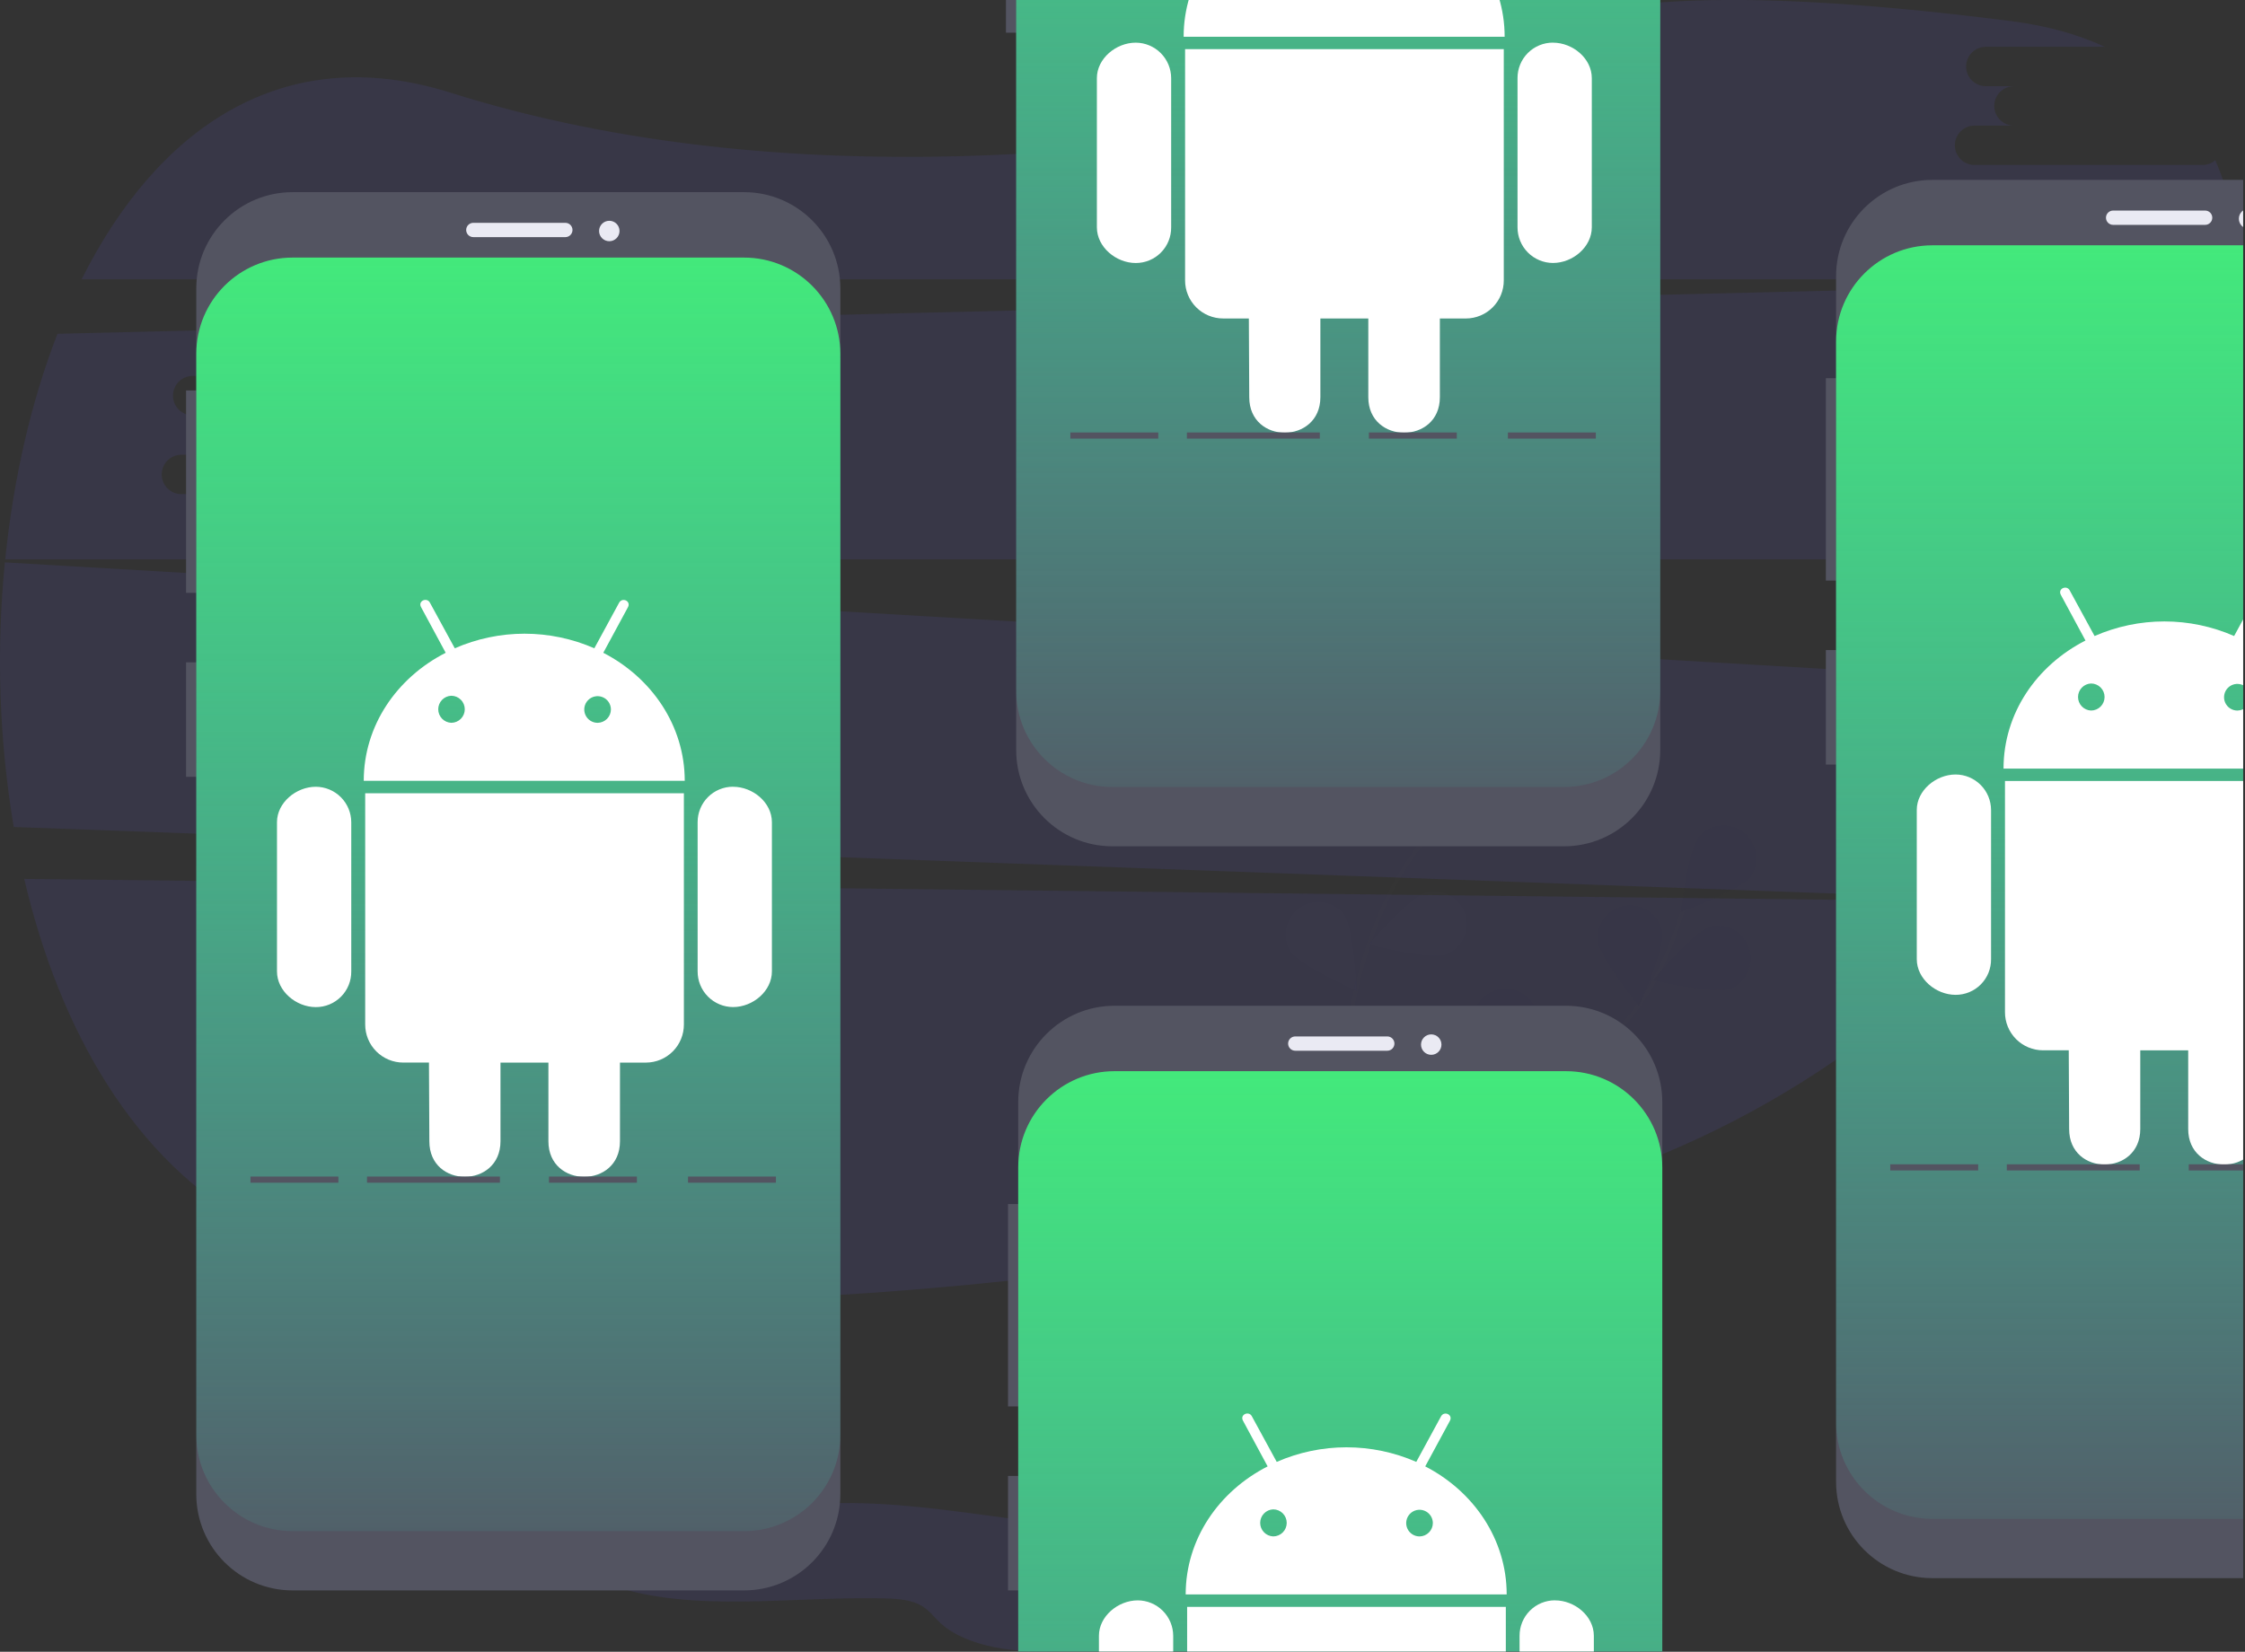 <svg width="1098" height="808" viewBox="0 0 1098 808" fill="none" xmlns="http://www.w3.org/2000/svg">
<rect x="0" y="0" width="1098" height="808" fill="#333333" stroke="none"/>
<g clip-path="url(#clip0)">
<path opacity="0.1" d="M11.85 429.95C29.21 504.15 65.96 568.29 124.04 599.38C244.74 663.99 516.95 630.67 720.11 592.38C822.767 573.098 915.948 519.829 984.65 441.15L11.85 429.95Z" fill="#6C63FF"/>
<path opacity="0.1" d="M1077.2 80.71H965.73C963.175 80.71 960.724 79.695 958.917 77.888C957.11 76.081 956.095 73.63 956.095 71.075C956.095 68.52 957.11 66.069 958.917 64.262C960.724 62.455 963.175 61.44 965.73 61.44H985C982.445 61.44 979.994 60.425 978.187 58.618C976.38 56.811 975.365 54.36 975.365 51.805C975.365 49.25 976.38 46.799 978.187 44.992C979.994 43.185 982.445 42.17 985 42.17H971.24C968.685 42.17 966.234 41.155 964.427 39.348C962.62 37.541 961.605 35.09 961.605 32.535C961.605 29.98 962.62 27.529 964.427 25.722C966.234 23.915 968.685 22.9 971.24 22.9H1029.42C1016.51 16.9 1001.42 12.63 984.04 10.39C825.4 -9.99 768.76 3.49 748.78 17.39C724.13 34.49 696.63 47.07 667.24 53.13C569.36 73.32 386.31 97.62 220.4 45.35C137.94 19.35 76.65 63.27 39.92 136.63H1096.55C1095.17 115.31 1091.04 95.63 1083.46 78.39C1081.72 79.889 1079.5 80.712 1077.2 80.71Z" fill="#6C63FF"/>
<path opacity="0.1" d="M2.39 275.1C-1.892 318.251 -0.439 361.78 6.71 404.55L985.39 440.34C1012.63 409.001 1035.51 374.117 1053.39 336.64L2.39 275.1ZM389.47 367.45H370.2C372.755 367.45 375.206 368.465 377.013 370.272C378.82 372.079 379.835 374.53 379.835 377.085C379.835 379.64 378.82 382.091 377.013 383.898C375.206 385.705 372.755 386.72 370.2 386.72H258.73C256.175 386.72 253.724 385.705 251.917 383.898C250.11 382.091 249.095 379.64 249.095 377.085C249.095 374.53 250.11 372.079 251.917 370.272C253.724 368.465 256.175 367.45 258.73 367.45H278C275.445 367.45 272.994 366.435 271.187 364.628C269.38 362.821 268.365 360.37 268.365 357.815C268.365 355.26 269.38 352.809 271.187 351.002C272.994 349.195 275.445 348.18 278 348.18H264.24C261.685 348.18 259.234 347.165 257.427 345.358C255.62 343.551 254.605 341.1 254.605 338.545C254.605 335.99 255.62 333.539 257.427 331.732C259.234 329.925 261.685 328.91 264.24 328.91H375.71C378.265 328.91 380.716 329.925 382.523 331.732C384.33 333.539 385.345 335.99 385.345 338.545C385.345 341.1 384.33 343.551 382.523 345.358C380.716 347.165 378.265 348.18 375.71 348.18H389.47C392.025 348.18 394.476 349.195 396.283 351.002C398.09 352.809 399.105 355.26 399.105 357.815C399.105 360.37 398.09 362.821 396.283 364.628C394.476 366.435 392.025 367.45 389.47 367.45V367.45Z" fill="#6C63FF"/>
<path opacity="0.1" d="M1096.6 137.29L28.11 163.29C15.12 196.69 6.55 234.46 2.55 273.62H1077.88C1084.9 250.622 1090.09 227.106 1093.41 203.29C1096.61 180.27 1097.89 158.02 1096.6 137.29ZM219.47 222.45H200.2C202.755 222.45 205.206 223.465 207.013 225.272C208.82 227.079 209.835 229.53 209.835 232.085C209.835 234.64 208.82 237.091 207.013 238.898C205.206 240.705 202.755 241.72 200.2 241.72H88.73C86.175 241.72 83.724 240.705 81.917 238.898C80.11 237.091 79.095 234.64 79.095 232.085C79.095 229.53 80.11 227.079 81.917 225.272C83.724 223.465 86.175 222.45 88.73 222.45H108C105.445 222.45 102.994 221.435 101.187 219.628C99.38 217.821 98.365 215.37 98.365 212.815C98.365 210.26 99.38 207.809 101.187 206.002C102.994 204.195 105.445 203.18 108 203.18H94.24C91.685 203.18 89.234 202.165 87.427 200.358C85.62 198.551 84.605 196.1 84.605 193.545C84.605 190.99 85.62 188.539 87.427 186.732C89.234 184.925 91.685 183.91 94.24 183.91H205.71C208.265 183.91 210.716 184.925 212.523 186.732C214.33 188.539 215.345 190.99 215.345 193.545C215.345 196.1 214.33 198.551 212.523 200.358C210.716 202.165 208.265 203.18 205.71 203.18H219.47C222.025 203.18 224.476 204.195 226.283 206.002C228.09 207.809 229.105 210.26 229.105 212.815C229.105 215.37 228.09 217.821 226.283 219.628C224.476 221.435 222.025 222.45 219.47 222.45V222.45Z" fill="#6C63FF"/>
<g opacity="0.1">
<path opacity="0.1" d="M677.55 623.28C677.55 623.28 705.75 553.78 758.41 528C780.576 517.341 798.686 499.778 810.02 477.95C815.314 467.535 819.642 456.656 822.95 445.45" stroke="#535461" stroke-width="2" stroke-miterlimit="10"/>
<path opacity="0.1" d="M856.04 429C850.55 435.9 822.14 446 822.14 446C822.14 446 825.56 416 831.05 409.15C833.776 406.121 837.554 404.245 841.615 403.907C845.676 403.568 849.713 404.792 852.903 407.328C856.093 409.865 858.194 413.522 858.779 417.555C859.364 421.588 858.388 425.692 856.05 429.03L856.04 429Z" fill="#6C63FF"/>
<path opacity="0.1" d="M846.29 483.66C837.93 486.47 808.61 479.48 808.61 479.48C808.61 479.48 827.76 456.2 836.12 453.39C840.048 452.348 844.226 452.84 847.805 454.766C851.383 456.692 854.095 459.907 855.389 463.759C856.684 467.612 856.463 471.812 854.774 475.508C853.084 479.204 850.051 482.119 846.29 483.66V483.66Z" fill="#6C63FF"/>
<path opacity="0.1" d="M793.43 548.26C784.8 546.47 763.01 525.63 763.01 525.63C763.01 525.63 791.29 515.2 799.93 516.99C803.84 518.08 807.189 520.614 809.3 524.081C811.411 527.547 812.126 531.686 811.299 535.66C810.473 539.633 808.168 543.145 804.85 545.482C801.532 547.82 797.45 548.809 793.43 548.25V548.26Z" fill="#6C63FF"/>
<path opacity="0.1" d="M742.43 588.14C733.62 587.83 708.62 570.98 708.62 570.98C708.62 570.98 734.74 555.95 743.55 556.23C745.74 556.162 747.92 556.543 749.955 557.352C751.991 558.16 753.839 559.378 755.385 560.93C756.931 562.482 758.142 564.335 758.943 566.374C759.743 568.413 760.117 570.594 760.04 572.783C759.963 574.973 759.438 577.123 758.496 579.1C757.554 581.078 756.217 582.841 754.566 584.281C752.915 585.721 750.986 586.806 748.898 587.47C746.811 588.134 744.609 588.362 742.43 588.14V588.14Z" fill="#6C63FF"/>
<path opacity="0.1" d="M781.31 459.95C782.44 468.7 801.53 492.02 801.53 492.02C801.53 492.02 814.1 464.62 812.98 455.87C812.199 451.883 809.931 448.343 806.635 445.967C803.339 443.591 799.264 442.558 795.234 443.077C791.205 443.596 787.524 445.629 784.938 448.762C782.352 451.896 781.055 455.895 781.31 459.95Z" fill="#6C63FF"/>
<path opacity="0.1" d="M722.25 507.34C725.94 515.34 751.14 531.89 751.14 531.89C751.14 531.89 754.94 501.98 751.25 493.98C750.464 491.938 749.267 490.079 747.734 488.519C746.201 486.958 744.364 485.728 742.337 484.905C740.31 484.082 738.135 483.683 735.948 483.734C733.761 483.785 731.607 484.284 729.62 485.2C727.633 486.116 725.855 487.429 724.396 489.06C722.937 490.69 721.828 492.602 721.137 494.678C720.446 496.754 720.189 498.95 720.38 501.13C720.572 503.309 721.208 505.426 722.25 507.35V507.34Z" fill="#6C63FF"/>
<path opacity="0.1" d="M671.17 561.28C673.45 569.8 695.5 590.36 695.5 590.36C695.5 590.36 704.3 561.53 702.01 553.01C700.701 549.167 697.98 545.965 694.398 544.054C690.816 542.143 686.642 541.664 682.721 542.716C678.799 543.767 675.424 546.27 673.28 549.717C671.135 553.164 670.381 557.298 671.17 561.28Z" fill="#6C63FF"/>
<path opacity="0.25" d="M856.04 429C850.55 435.9 822.14 446 822.14 446C822.14 446 825.56 416 831.05 409.15C833.776 406.121 837.554 404.245 841.615 403.907C845.676 403.568 849.713 404.792 852.903 407.328C856.093 409.865 858.194 413.522 858.779 417.555C859.364 421.588 858.388 425.692 856.05 429.03L856.04 429Z" fill="black"/>
<path opacity="0.25" d="M846.29 483.66C837.93 486.47 808.61 479.48 808.61 479.48C808.61 479.48 827.76 456.2 836.12 453.39C840.048 452.348 844.226 452.84 847.805 454.766C851.383 456.692 854.095 459.907 855.389 463.759C856.684 467.612 856.463 471.812 854.774 475.508C853.084 479.204 850.051 482.119 846.29 483.66V483.66Z" fill="black"/>
<path opacity="0.25" d="M793.43 548.26C784.8 546.47 763.01 525.63 763.01 525.63C763.01 525.63 791.29 515.2 799.93 516.99C803.84 518.08 807.189 520.614 809.3 524.081C811.411 527.547 812.126 531.686 811.299 535.66C810.473 539.633 808.168 543.145 804.85 545.482C801.532 547.82 797.45 548.809 793.43 548.25V548.26Z" fill="black"/>
<path opacity="0.25" d="M742.43 588.14C733.62 587.83 708.62 570.98 708.62 570.98C708.62 570.98 734.74 555.95 743.55 556.23C745.74 556.162 747.92 556.543 749.955 557.352C751.991 558.16 753.839 559.378 755.385 560.93C756.931 562.482 758.142 564.335 758.943 566.374C759.743 568.413 760.117 570.594 760.04 572.783C759.963 574.973 759.438 577.123 758.496 579.1C757.554 581.078 756.217 582.841 754.566 584.281C752.915 585.721 750.986 586.806 748.898 587.47C746.811 588.134 744.609 588.362 742.43 588.14V588.14Z" fill="black"/>
<path opacity="0.25" d="M781.31 459.95C782.44 468.7 801.53 492.02 801.53 492.02C801.53 492.02 814.1 464.62 812.98 455.87C812.199 451.883 809.931 448.343 806.635 445.967C803.339 443.591 799.264 442.558 795.234 443.077C791.205 443.596 787.524 445.629 784.938 448.762C782.352 451.896 781.055 455.895 781.31 459.95Z" fill="black"/>
<path opacity="0.25" d="M722.25 507.34C725.94 515.34 751.14 531.89 751.14 531.89C751.14 531.89 754.94 501.98 751.25 493.98C750.464 491.938 749.267 490.079 747.734 488.519C746.201 486.958 744.364 485.728 742.337 484.905C740.31 484.082 738.135 483.683 735.948 483.734C733.761 483.785 731.607 484.284 729.62 485.2C727.633 486.116 725.855 487.429 724.396 489.06C722.937 490.69 721.828 492.602 721.137 494.678C720.446 496.754 720.189 498.95 720.38 501.13C720.572 503.309 721.208 505.426 722.25 507.35V507.34Z" fill="black"/>
<path opacity="0.25" d="M671.17 561.28C673.45 569.8 695.5 590.36 695.5 590.36C695.5 590.36 704.3 561.53 702.01 553.01C700.701 549.167 697.98 545.965 694.398 544.054C690.816 542.143 686.642 541.664 682.721 542.716C678.799 543.767 675.424 546.27 673.28 549.717C671.135 553.164 670.381 557.298 671.17 561.28Z" fill="black"/>
</g>
<g opacity="0.1">
<path opacity="0.1" d="M657.55 521.66C657.55 521.66 661.11 446.74 702.24 404.95C719.586 387.526 730.815 364.947 734.24 340.6C735.782 329.028 736.261 317.339 735.67 305.68" stroke="#535461" stroke-width="2" stroke-miterlimit="10"/>
<path opacity="0.1" d="M761.55 279.19C758.66 287.52 735.2 306.45 735.2 306.45C735.2 306.45 728.5 277.06 731.39 268.73C731.963 266.611 732.966 264.633 734.336 262.918C735.707 261.204 737.415 259.789 739.356 258.763C741.296 257.737 743.427 257.121 745.616 256.954C747.804 256.787 750.004 257.072 752.078 257.791C754.151 258.51 756.055 259.648 757.67 261.135C759.285 262.621 760.577 264.424 761.466 266.431C762.354 268.438 762.82 270.607 762.835 272.802C762.849 274.997 762.412 277.171 761.55 279.19V279.19Z" fill="#6C63FF"/>
<path opacity="0.1" d="M770.43 333.95C763.43 339.37 733.49 342.51 733.49 342.51C733.49 342.51 743.84 314.19 750.79 308.77C752.425 307.316 754.341 306.213 756.419 305.529C758.497 304.845 760.693 304.594 762.872 304.793C765.051 304.991 767.166 305.634 769.087 306.682C771.007 307.731 772.692 309.161 774.038 310.887C775.383 312.612 776.361 314.594 776.91 316.712C777.459 318.83 777.567 321.038 777.229 323.2C776.891 325.361 776.113 327.431 774.944 329.28C773.774 331.129 772.238 332.718 770.43 333.95V333.95Z" fill="#6C63FF"/>
<path opacity="0.1" d="M741.98 412.47C733.24 413.64 705.78 401.21 705.78 401.21C705.78 401.21 729.01 381.99 737.78 380.82C739.926 380.389 742.137 380.404 744.277 380.862C746.417 381.32 748.44 382.212 750.222 383.483C752.003 384.755 753.505 386.378 754.634 388.253C755.763 390.127 756.495 392.214 756.786 394.383C757.076 396.552 756.919 398.758 756.323 400.863C755.727 402.969 754.706 404.93 753.322 406.626C751.938 408.321 750.221 409.714 748.277 410.72C746.333 411.725 744.203 412.321 742.02 412.47H741.98Z" fill="#6C63FF"/>
<path opacity="0.1" d="M707.09 467C698.67 469.63 669.5 462 669.5 462C669.5 462 689.14 439.13 697.56 436.5C701.511 435.536 705.681 436.113 709.223 438.113C712.764 440.113 715.41 443.387 716.624 447.269C717.838 451.151 717.528 455.349 715.757 459.011C713.986 462.672 710.887 465.522 707.09 466.98V467Z" fill="#6C63FF"/>
<path opacity="0.1" d="M701.26 333.17C705.26 341.05 730.98 356.72 730.98 356.72C730.98 356.72 733.75 326.72 729.79 318.82C727.735 315.309 724.421 312.713 720.52 311.559C716.619 310.405 712.425 310.78 708.791 312.608C705.157 314.435 702.356 317.579 700.957 321.399C699.558 325.218 699.666 329.427 701.26 333.17V333.17Z" fill="#6C63FF"/>
<path opacity="0.1" d="M661.26 397.47C667.4 403.8 696.66 411.05 696.66 411.05C696.66 411.05 690.33 381.58 684.19 375.25C681.179 372.512 677.239 371.024 673.17 371.089C669.101 371.154 665.209 372.766 662.288 375.599C659.366 378.432 657.633 382.271 657.442 386.336C657.251 390.401 658.616 394.386 661.26 397.48V397.47Z" fill="#6C63FF"/>
<path opacity="0.1" d="M630.96 465.29C635.96 472.57 663.56 484.66 663.56 484.66C663.56 484.66 662.3 454.54 657.32 447.26C654.801 444.105 651.182 442.019 647.189 441.421C643.197 440.822 639.126 441.755 635.792 444.032C632.458 446.309 630.109 449.763 629.214 453.7C628.32 457.637 628.947 461.766 630.97 465.26L630.96 465.29Z" fill="#6C63FF"/>
</g>
<path opacity="0.1" d="M299.74 775.76C339.06 788.98 387.03 780.94 431.64 781.87C437.75 782 444.21 782.38 449.11 784.66C454.01 786.94 456.42 790.66 459.78 793.81C472.28 805.6 497.89 809.39 520.28 807.39C542.67 805.39 563.2 798.77 584.28 793.73C620.8 785.01 662.55 781.05 698.57 790.55C701.88 791.42 705.36 792.42 708.9 792.08C716.8 791.3 719.15 784.98 724.67 781.37C734.67 774.85 756.3 776.62 760.67 768.03C763.24 763.03 757.33 757.83 750.9 754.39C726.28 741.23 691.06 739.06 658.84 741.09C626.62 743.12 594.94 748.72 562.55 748.74C522.2 748.74 483.21 740.15 443.25 736.63C415.57 734.19 385.36 734.49 359.41 741.63C331.36 749.45 325.16 766.89 299.74 775.76Z" fill="#6C63FF"/>
<path d="M500 589H493V688H500V589Z" fill="#535461"/>
<path d="M500 722H493V778H500V722Z" fill="#535461"/>
<path d="M765.9 492H545.1C519.087 492 498 513.087 498 539.1V1128.9C498 1154.91 519.087 1176 545.1 1176H765.9C791.913 1176 813 1154.91 813 1128.9V539.1C813 513.087 791.913 492 765.9 492Z" fill="#535461"/>
<path d="M765.9 524H545.1C519.087 524 498 545.087 498 571.1V1099.9C498 1125.91 519.087 1147 545.1 1147H765.9C791.913 1147 813 1125.91 813 1099.9V571.1C813 545.087 791.913 524 765.9 524Z" fill="url(#paint0_linear)"/>
<path d="M678.5 507H633.5C631.567 507 630 508.567 630 510.5C630 512.433 631.567 514 633.5 514H678.5C680.433 514 682 512.433 682 510.5C682 508.567 680.433 507 678.5 507Z" fill="#EAEAF3"/>
<path d="M700 516C702.761 516 705 513.761 705 511C705 508.239 702.761 506 700 506C697.239 506 695 508.239 695 511C695 513.761 697.239 516 700 516Z" fill="#EAEAF3"/>
<path d="M573.8 800.2V873.2C573.825 875.489 573.395 877.76 572.535 879.881C571.674 882.002 570.401 883.931 568.788 885.556C567.176 887.181 565.256 888.469 563.142 889.345C561.027 890.221 558.759 890.668 556.47 890.66C546.83 890.66 537.47 882.85 537.47 873.2V800.2C537.47 790.68 546.8 782.87 556.47 782.87C561.06 782.888 565.458 784.72 568.704 787.966C571.95 791.212 573.782 795.609 573.8 800.2V800.2ZM580.61 899.14C580.605 901.591 581.084 904.018 582.019 906.283C582.954 908.548 584.328 910.606 586.061 912.339C587.794 914.072 589.852 915.446 592.117 916.381C594.382 917.317 596.809 917.795 599.26 917.79H611.8L611.99 956.3C611.99 979.55 646.78 979.37 646.78 956.3V917.8H670.22V956.31C670.22 979.44 705.22 979.5 705.22 956.31V917.8H717.95C720.391 917.792 722.807 917.304 725.06 916.362C727.312 915.421 729.357 914.045 731.078 912.313C732.798 910.581 734.161 908.527 735.088 906.269C736.015 904.01 736.488 901.591 736.48 899.15V786.05H580.61V899.14ZM736.9 779.97H579.9C579.9 752.97 596.03 729.55 619.98 717.33L607.98 695.08C606.22 691.99 610.69 690.08 612.2 692.69L624.43 715.13C635.191 710.422 646.809 707.992 658.555 707.992C670.301 707.992 681.919 710.422 692.68 715.13L704.84 692.76C706.42 690.05 710.84 692.07 709.06 695.15L697.06 717.33C720.77 729.55 736.9 753 736.9 779.97ZM629.32 744.97C629.32 743.214 628.623 741.53 627.381 740.289C626.14 739.047 624.456 738.35 622.7 738.35C620.99 738.417 619.372 739.143 618.186 740.376C617 741.609 616.337 743.254 616.337 744.965C616.337 746.676 617 748.321 618.186 749.554C619.372 750.787 620.99 751.514 622.7 751.58C624.45 751.58 626.13 750.887 627.37 749.652C628.611 748.417 629.312 746.741 629.32 744.99V744.97ZM700.79 744.97C700.77 743.681 700.369 742.427 699.636 741.366C698.904 740.305 697.873 739.486 696.675 739.01C695.477 738.535 694.165 738.425 692.904 738.695C691.644 738.966 690.492 739.603 689.594 740.528C688.696 741.453 688.092 742.623 687.858 743.89C687.625 745.158 687.773 746.467 688.283 747.651C688.793 748.834 689.643 749.84 690.724 750.542C691.806 751.243 693.071 751.608 694.36 751.59C696.082 751.551 697.721 750.837 698.923 749.603C700.125 748.369 700.796 746.713 700.79 744.99V744.97ZM760.53 782.85C758.252 782.843 755.996 783.287 753.89 784.156C751.785 785.024 749.872 786.301 748.261 787.911C746.651 789.522 745.374 791.435 744.506 793.54C743.637 795.646 743.193 797.902 743.2 800.18V873.18C743.191 875.465 743.632 877.729 744.498 879.843C745.364 881.957 746.638 883.879 748.247 885.501C749.857 887.122 751.77 888.411 753.877 889.292C755.985 890.174 758.245 890.632 760.53 890.64C770.24 890.64 779.53 882.83 779.53 873.18V800.18C779.5 790.5 770.17 782.87 760.53 782.87V782.85Z" fill="white"/>
<path d="M499 -40H492V16H499V-40Z" fill="#535461"/>
<path d="M764.9 -270H544.1C518.087 -270 497 -248.913 497 -222.9V366.9C497 392.913 518.087 414 544.1 414H764.9C790.913 414 812 392.913 812 366.9V-222.9C812 -248.913 790.913 -270 764.9 -270Z" fill="#535461"/>
<path d="M764.9 -238H544.1C518.087 -238 497 -216.913 497 -190.9V337.9C497 363.913 518.087 385 544.1 385H764.9C790.913 385 812 363.913 812 337.9V-190.9C812 -216.913 790.913 -238 764.9 -238Z" fill="url(#paint1_linear)"/>
<path d="M572.8 38.2V111.2C572.825 113.489 572.395 115.76 571.535 117.881C570.674 120.002 569.401 121.931 567.788 123.556C566.176 125.181 564.256 126.469 562.142 127.345C560.027 128.221 557.759 128.668 555.47 128.66C545.83 128.66 536.47 120.85 536.47 111.2V38.2C536.47 28.68 545.8 20.87 555.47 20.87C560.06 20.889 564.458 22.72 567.704 25.966C570.95 29.212 572.782 33.609 572.8 38.2V38.2ZM579.61 137.14C579.605 139.591 580.084 142.018 581.019 144.283C581.954 146.548 583.328 148.606 585.061 150.339C586.794 152.072 588.852 153.446 591.117 154.381C593.382 155.317 595.809 155.795 598.26 155.79H610.8L610.99 194.3C610.99 217.55 645.78 217.37 645.78 194.3V155.8H669.22V194.31C669.22 217.44 704.22 217.5 704.22 194.31V155.8H716.95C719.391 155.792 721.807 155.304 724.06 154.362C726.312 153.421 728.357 152.045 730.078 150.313C731.798 148.581 733.161 146.527 734.088 144.269C735.015 142.01 735.488 139.591 735.48 137.15V24.05H579.61V137.14ZM735.9 17.97H578.9C578.9 -9.03 595.03 -32.45 618.98 -44.67L606.98 -66.92C605.22 -70.01 609.69 -71.92 611.2 -69.31L623.43 -46.87C634.191 -51.578 645.809 -54.008 657.555 -54.008C669.301 -54.008 680.919 -51.578 691.68 -46.87L703.84 -69.24C705.42 -71.95 709.84 -69.93 708.06 -66.85L696.06 -44.67C719.77 -32.45 735.9 -9 735.9 17.97ZM628.32 -17.03C628.32 -18.786 627.623 -20.47 626.381 -21.711C625.14 -22.953 623.456 -23.65 621.7 -23.65C619.99 -23.584 618.372 -22.858 617.186 -21.624C616 -20.391 615.337 -18.746 615.337 -17.035C615.337 -15.324 616 -13.679 617.186 -12.446C618.372 -11.213 619.99 -10.486 621.7 -10.42C623.45 -10.42 625.13 -11.113 626.37 -12.348C627.611 -13.583 628.312 -15.259 628.32 -17.01V-17.03ZM699.79 -17.03C699.77 -18.319 699.369 -19.573 698.636 -20.634C697.904 -21.695 696.873 -22.514 695.675 -22.99C694.477 -23.465 693.165 -23.575 691.904 -23.305C690.644 -23.035 689.492 -22.397 688.594 -21.472C687.696 -20.547 687.092 -19.377 686.858 -18.11C686.625 -16.842 686.773 -15.533 687.283 -14.35C687.793 -13.166 688.643 -12.159 689.724 -11.458C690.806 -10.757 692.071 -10.392 693.36 -10.41C695.082 -10.449 696.721 -11.162 697.923 -12.397C699.125 -13.631 699.796 -15.287 699.79 -17.01V-17.03ZM759.53 20.85C757.252 20.843 754.996 21.287 752.89 22.156C750.785 23.024 748.872 24.301 747.261 25.911C745.651 27.522 744.374 29.435 743.506 31.54C742.637 33.646 742.193 35.902 742.2 38.18V111.18C742.191 113.465 742.632 115.729 743.498 117.843C744.364 119.957 745.638 121.879 747.247 123.501C748.857 125.122 750.77 126.411 752.877 127.292C754.985 128.174 757.245 128.632 759.53 128.64C769.24 128.64 778.53 120.83 778.53 111.18V38.18C778.5 28.5 769.17 20.87 759.53 20.87V20.85Z" fill="white"/>
<path d="M645.5 211.56H580.5V214.56H645.5V211.56Z" fill="#535461"/>
<path d="M712.5 211.56H669.5V214.56H712.5V211.56Z" fill="#535461"/>
<path d="M566.5 211.56H523.5V214.56H566.5V211.56Z" fill="#535461"/>
<path d="M780.5 211.56H737.5V214.56H780.5V211.56Z" fill="#535461"/>
<path d="M98 191H91V290H98V191Z" fill="#535461"/>
<path d="M98 324H91V380H98V324Z" fill="#535461"/>
<path d="M363.9 94H143.1C117.087 94 96 115.087 96 141.1V730.9C96 756.913 117.087 778 143.1 778H363.9C389.913 778 411 756.913 411 730.9V141.1C411 115.087 389.913 94 363.9 94Z" fill="#535461"/>
<path d="M363.9 126H143.1C117.087 126 96 147.087 96 173.1V701.9C96 727.913 117.087 749 143.1 749H363.9C389.913 749 411 727.913 411 701.9V173.1C411 147.087 389.913 126 363.9 126Z" fill="url(#paint2_linear)"/>
<path d="M276.5 109H231.5C229.567 109 228 110.567 228 112.5C228 114.433 229.567 116 231.5 116H276.5C278.433 116 280 114.433 280 112.5C280 110.567 278.433 109 276.5 109Z" fill="#EAEAF3"/>
<path d="M298 118C300.761 118 303 115.761 303 113C303 110.239 300.761 108 298 108C295.239 108 293 110.239 293 113C293 115.761 295.239 118 298 118Z" fill="#EAEAF3"/>
<path d="M171.8 402.2V475.2C171.825 477.489 171.395 479.76 170.535 481.881C169.674 484.002 168.401 485.931 166.788 487.556C165.176 489.181 163.256 490.469 161.142 491.345C159.027 492.221 156.759 492.668 154.47 492.66C144.83 492.66 135.47 484.85 135.47 475.2V402.2C135.47 392.68 144.8 384.87 154.47 384.87C159.06 384.888 163.458 386.72 166.704 389.966C169.95 393.212 171.782 397.609 171.8 402.2V402.2ZM178.61 501.14C178.605 503.591 179.084 506.018 180.019 508.283C180.954 510.548 182.328 512.606 184.061 514.339C185.794 516.072 187.852 517.446 190.117 518.381C192.382 519.317 194.809 519.795 197.26 519.79H209.8L209.99 558.3C209.99 581.55 244.78 581.37 244.78 558.3V519.8H268.22V558.31C268.22 581.44 303.22 581.5 303.22 558.31V519.8H315.95C318.391 519.792 320.807 519.304 323.06 518.362C325.312 517.421 327.357 516.045 329.078 514.313C330.798 512.581 332.161 510.527 333.088 508.269C334.015 506.01 334.488 503.591 334.48 501.15V388.05H178.61V501.14ZM334.9 381.97H177.9C177.9 354.97 194.03 331.55 217.98 319.33L205.98 297.08C204.22 293.99 208.69 292.08 210.2 294.69L222.43 317.13C233.191 312.422 244.809 309.992 256.555 309.992C268.301 309.992 279.919 312.422 290.68 317.13L302.84 294.76C304.42 292.05 308.84 294.07 307.06 297.15L295.06 319.33C318.77 331.55 334.9 355 334.9 381.97ZM227.32 346.97C227.32 345.214 226.623 343.53 225.381 342.289C224.14 341.047 222.456 340.35 220.7 340.35C218.99 340.417 217.372 341.143 216.186 342.376C215 343.609 214.337 345.254 214.337 346.965C214.337 348.676 215 350.321 216.186 351.554C217.372 352.787 218.99 353.514 220.7 353.58C222.45 353.58 224.13 352.887 225.37 351.652C226.611 350.417 227.312 348.741 227.32 346.99V346.97ZM298.79 346.97C298.77 345.681 298.369 344.427 297.636 343.366C296.904 342.305 295.873 341.486 294.675 341.01C293.477 340.535 292.165 340.425 290.904 340.695C289.644 340.966 288.492 341.603 287.594 342.528C286.696 343.453 286.092 344.623 285.858 345.89C285.625 347.158 285.773 348.467 286.283 349.651C286.793 350.834 287.643 351.84 288.724 352.542C289.806 353.243 291.071 353.608 292.36 353.59C294.082 353.551 295.721 352.837 296.923 351.603C298.125 350.369 298.796 348.713 298.79 346.99V346.97ZM358.53 384.85C356.252 384.843 353.996 385.287 351.89 386.156C349.785 387.024 347.872 388.301 346.261 389.911C344.651 391.522 343.374 393.435 342.506 395.54C341.637 397.646 341.193 399.902 341.2 402.18V475.18C341.191 477.465 341.632 479.729 342.498 481.843C343.364 483.957 344.638 485.879 346.247 487.501C347.857 489.122 349.77 490.411 351.877 491.292C353.985 492.174 356.245 492.632 358.53 492.64C368.24 492.64 377.53 484.83 377.53 475.18V402.18C377.5 392.5 368.17 384.87 358.53 384.87V384.85Z" fill="white"/>
<path d="M244.5 575.56H179.5V578.56H244.5V575.56Z" fill="#535461"/>
<path d="M311.5 575.56H268.5V578.56H311.5V575.56Z" fill="#535461"/>
<path d="M165.5 575.56H122.5V578.56H165.5V575.56Z" fill="#535461"/>
<path d="M379.5 575.56H336.5V578.56H379.5V575.56Z" fill="#535461"/>
<path d="M900 185H893V284H900V185Z" fill="#535461"/>
<path d="M900 318H893V374H900V318Z" fill="#535461"/>
<path d="M1165.9 88H945.1C919.087 88 898 109.087 898 135.1V724.9C898 750.913 919.087 772 945.1 772H1165.9C1191.91 772 1213 750.913 1213 724.9V135.1C1213 109.087 1191.91 88 1165.9 88Z" fill="#535461"/>
<path d="M1165.9 120H945.1C919.087 120 898 141.087 898 167.1V695.9C898 721.913 919.087 743 945.1 743H1165.9C1191.91 743 1213 721.913 1213 695.9V167.1C1213 141.087 1191.91 120 1165.9 120Z" fill="url(#paint3_linear)"/>
<path d="M1078.5 103H1033.5C1031.57 103 1030 104.567 1030 106.5C1030 108.433 1031.57 110 1033.5 110H1078.5C1080.43 110 1082 108.433 1082 106.5C1082 104.567 1080.43 103 1078.5 103Z" fill="#EAEAF3"/>
<path d="M1100 112C1102.76 112 1105 109.761 1105 107C1105 104.239 1102.76 102 1100 102C1097.24 102 1095 104.239 1095 107C1095 109.761 1097.24 112 1100 112Z" fill="#EAEAF3"/>
<path d="M973.8 396.2V469.2C973.825 471.489 973.395 473.76 972.535 475.881C971.674 478.002 970.401 479.931 968.788 481.556C967.176 483.181 965.256 484.469 963.142 485.345C961.027 486.221 958.759 486.668 956.47 486.66C946.83 486.66 937.47 478.85 937.47 469.2V396.2C937.47 386.68 946.8 378.87 956.47 378.87C961.06 378.888 965.458 380.72 968.704 383.966C971.95 387.212 973.782 391.609 973.8 396.2V396.2ZM980.61 495.14C980.605 497.591 981.084 500.018 982.019 502.283C982.954 504.548 984.328 506.606 986.061 508.339C987.794 510.072 989.852 511.446 992.117 512.381C994.382 513.317 996.809 513.795 999.26 513.79H1011.8L1011.99 552.3C1011.99 575.55 1046.78 575.37 1046.78 552.3V513.8H1070.22V552.31C1070.22 575.44 1105.22 575.5 1105.22 552.31V513.8H1117.95C1120.39 513.792 1122.81 513.304 1125.06 512.362C1127.31 511.421 1129.36 510.045 1131.08 508.313C1132.8 506.581 1134.16 504.527 1135.09 502.269C1136.01 500.01 1136.49 497.591 1136.48 495.15V382.05H980.61V495.14ZM1136.9 375.97H979.9C979.9 348.97 996.03 325.55 1019.98 313.33L1007.98 291.08C1006.22 287.99 1010.69 286.08 1012.2 288.69L1024.43 311.13C1035.19 306.422 1046.81 303.992 1058.55 303.992C1070.3 303.992 1081.92 306.422 1092.68 311.13L1104.84 288.76C1106.42 286.05 1110.84 288.07 1109.06 291.15L1097.06 313.33C1120.77 325.55 1136.9 349 1136.9 375.97ZM1029.32 340.97C1029.32 339.214 1028.62 337.53 1027.38 336.289C1026.14 335.047 1024.46 334.35 1022.7 334.35C1020.99 334.417 1019.37 335.143 1018.19 336.376C1017 337.609 1016.34 339.254 1016.34 340.965C1016.34 342.676 1017 344.321 1018.19 345.554C1019.37 346.787 1020.99 347.514 1022.7 347.58C1024.45 347.58 1026.13 346.887 1027.37 345.652C1028.61 344.417 1029.31 342.741 1029.32 340.99V340.97ZM1100.79 340.97C1100.77 339.681 1100.37 338.427 1099.64 337.366C1098.9 336.305 1097.87 335.486 1096.68 335.01C1095.48 334.535 1094.16 334.425 1092.9 334.695C1091.64 334.966 1090.49 335.603 1089.59 336.528C1088.7 337.453 1088.09 338.623 1087.86 339.89C1087.63 341.158 1087.77 342.467 1088.28 343.651C1088.79 344.834 1089.64 345.84 1090.72 346.542C1091.81 347.243 1093.07 347.608 1094.36 347.59C1096.08 347.551 1097.72 346.837 1098.92 345.603C1100.13 344.369 1100.8 342.713 1100.79 340.99V340.97ZM1160.53 378.85C1158.25 378.843 1156 379.287 1153.89 380.156C1151.78 381.024 1149.87 382.301 1148.26 383.911C1146.65 385.522 1145.37 387.435 1144.51 389.54C1143.64 391.646 1143.19 393.902 1143.2 396.18V469.18C1143.19 471.465 1143.63 473.729 1144.5 475.843C1145.36 477.957 1146.64 479.879 1148.25 481.501C1149.86 483.122 1151.77 484.411 1153.88 485.292C1155.98 486.174 1158.25 486.632 1160.53 486.64C1170.24 486.64 1179.53 478.83 1179.53 469.18V396.18C1179.5 386.5 1170.17 378.87 1160.53 378.87V378.85Z" fill="white"/>
<path d="M1046.5 569.56H981.5V572.56H1046.5V569.56Z" fill="#535461"/>
<path d="M1113.5 569.56H1070.5V572.56H1113.5V569.56Z" fill="#535461"/>
<path d="M967.5 569.56H924.5V572.56H967.5V569.56Z" fill="#535461"/>
</g>
<defs>
<linearGradient id="paint0_linear" x1="655.49" y1="524.1" x2="655.49" y2="1198.6" gradientUnits="userSpaceOnUse">
<stop stop-color="#43E97B"/>
<stop offset="1" stop-color="#38F9D7" stop-opacity="0"/>
</linearGradient>
<linearGradient id="paint1_linear" x1="654.49" y1="-237.9" x2="654.49" y2="436.6" gradientUnits="userSpaceOnUse">
<stop stop-color="#43E97B"/>
<stop offset="1" stop-color="#38F9D7" stop-opacity="0"/>
</linearGradient>
<linearGradient id="paint2_linear" x1="253.49" y1="126.1" x2="253.49" y2="800.6" gradientUnits="userSpaceOnUse">
<stop stop-color="#43E97B"/>
<stop offset="1" stop-color="#38F9D7" stop-opacity="0"/>
</linearGradient>
<linearGradient id="paint3_linear" x1="1055.49" y1="120.1" x2="1055.49" y2="794.6" gradientUnits="userSpaceOnUse">
<stop stop-color="#43E97B"/>
<stop offset="1" stop-color="#38F9D7" stop-opacity="0"/>
</linearGradient>
<clipPath id="clip0">
<rect width="1097.1" height="807.9" fill="white"/>
</clipPath>
</defs>
</svg>
